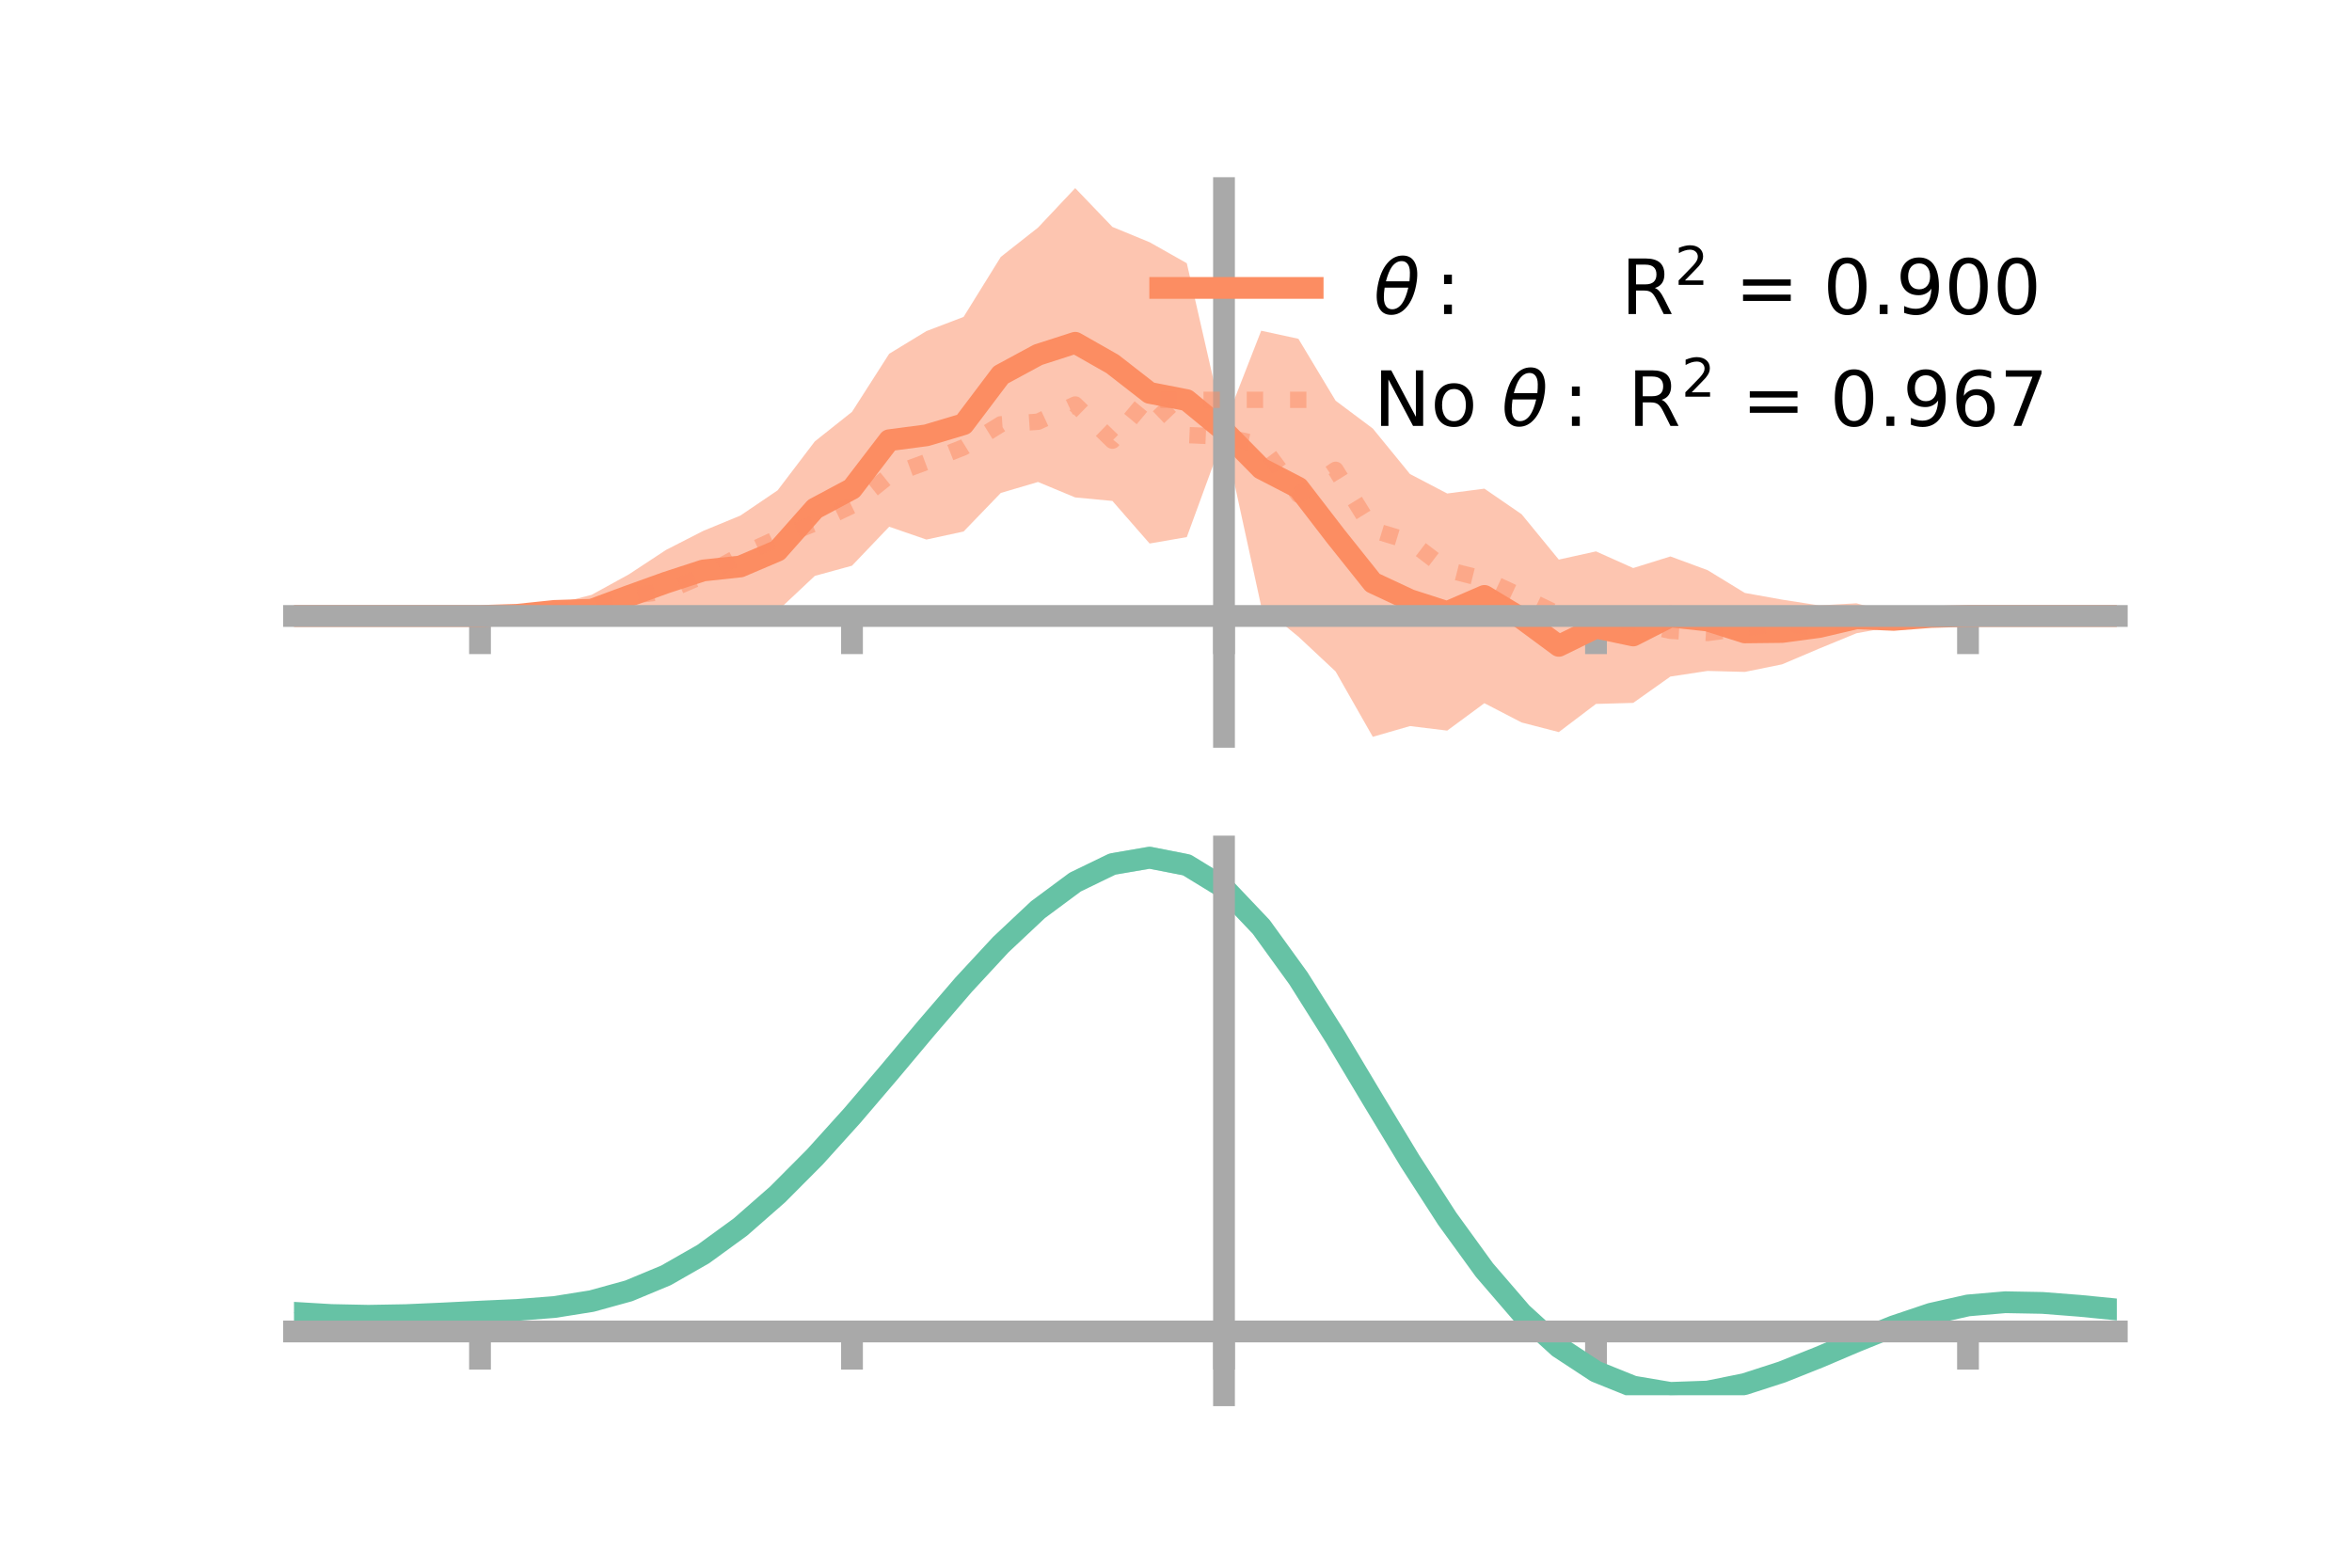 <?xml version="1.0" encoding="utf-8" standalone="no"?>
<!DOCTYPE svg PUBLIC "-//W3C//DTD SVG 1.1//EN"
  "http://www.w3.org/Graphics/SVG/1.1/DTD/svg11.dtd">
<!-- Created with matplotlib (https://matplotlib.org/) -->
<svg height="144pt" version="1.1" viewBox="0 0 216 144" width="216pt" xmlns="http://www.w3.org/2000/svg" xmlns:xlink="http://www.w3.org/1999/xlink">
 <defs>
  <style type="text/css">*{stroke-linecap:butt;stroke-linejoin:round;}</style>
 </defs>
 <g id="figure_1">
  <g id="patch_1">
   <path d="M 0 144 
L 216 144 
L 216 0 
L 0 0 
z
" style="fill:none;"/>
  </g>
  <g id="axes_1">
   <g id="patch_2">
    <path d="M 27 67.68 
L 194.4 67.68 
L 194.4 17.28 
L 27 17.28 
z
" style="fill:none;"/>
   </g>
   <g id="PolyCollection_1">
    <path clip-path="url(#pd068e8e58a)" d="M 27 56.58 
L 27 56.58 
L 30.416 56.58 
L 33.833 56.58 
L 37.249 56.58 
L 40.665 56.58 
L 44.082 56.58 
L 47.498 56.254 
L 50.914 55.515 
L 54.331 54.638 
L 57.747 52.762 
L 61.163 50.515 
L 64.58 48.766 
L 67.996 47.357 
L 71.412 45.041 
L 74.829 40.546 
L 78.245 37.831 
L 81.661 32.493 
L 85.078 30.413 
L 88.494 29.109 
L 91.91 23.597 
L 95.327 20.907 
L 98.743 17.28 
L 102.159 20.842 
L 105.576 22.249 
L 108.992 24.179 
L 112.408 39.13 
L 115.824 30.378 
L 119.241 31.12 
L 122.657 36.805 
L 126.073 39.361 
L 129.49 43.543 
L 132.906 45.33 
L 136.322 44.885 
L 139.739 47.234 
L 143.155 51.402 
L 146.571 50.647 
L 149.988 52.178 
L 153.404 51.112 
L 156.82 52.372 
L 160.237 54.463 
L 163.653 55.078 
L 167.069 55.61 
L 170.486 55.416 
L 173.902 56.338 
L 177.318 56.455 
L 180.735 56.58 
L 184.151 56.58 
L 187.567 56.58 
L 190.984 56.58 
L 194.4 56.58 
L 194.4 56.58 
L 194.4 56.58 
L 190.984 56.58 
L 187.567 56.58 
L 184.151 56.58 
L 180.735 56.58 
L 177.318 56.893 
L 173.902 57.541 
L 170.486 58.169 
L 167.069 59.575 
L 163.653 61.026 
L 160.237 61.718 
L 156.82 61.628 
L 153.404 62.145 
L 149.988 64.564 
L 146.571 64.659 
L 143.155 67.247 
L 139.739 66.363 
L 136.322 64.592 
L 132.906 67.111 
L 129.49 66.693 
L 126.073 67.68 
L 122.657 61.675 
L 119.241 58.481 
L 115.824 55.687 
L 112.408 40 
L 108.992 49.334 
L 105.576 49.925 
L 102.159 46.014 
L 98.743 45.692 
L 95.327 44.272 
L 91.91 45.28 
L 88.494 48.821 
L 85.078 49.561 
L 81.661 48.382 
L 78.245 51.962 
L 74.829 52.899 
L 71.412 56.112 
L 67.996 56.71 
L 64.58 56.038 
L 61.163 56.52 
L 57.747 56.736 
L 54.331 57.38 
L 50.914 56.716 
L 47.498 56.695 
L 44.082 56.58 
L 40.665 56.58 
L 37.249 56.58 
L 33.833 56.58 
L 30.416 56.58 
L 27 56.58 
z
" style="fill:#fc8d62;fill-opacity:0.5;"/>
   </g>
   <g id="matplotlib.axis_1">
    <g id="xtick_1">
     <g id="line2d_1">
      <defs>
       <path d="M 0 0 
L 0 3.5 
" id="m5836587f98" style="stroke:#a9a9a9;stroke-width:2;"/>
      </defs>
      <g>
       <use style="fill:#a9a9a9;stroke:#a9a9a9;stroke-width:2;" x="44.082" xlink:href="#m5836587f98" y="56.58"/>
      </g>
     </g>
    </g>
    <g id="xtick_2">
     <g id="line2d_2">
      <g>
       <use style="fill:#a9a9a9;stroke:#a9a9a9;stroke-width:2;" x="78.245" xlink:href="#m5836587f98" y="56.58"/>
      </g>
     </g>
    </g>
    <g id="xtick_3">
     <g id="line2d_3">
      <g>
       <use style="fill:#a9a9a9;stroke:#a9a9a9;stroke-width:2;" x="112.408" xlink:href="#m5836587f98" y="56.58"/>
      </g>
     </g>
    </g>
    <g id="xtick_4">
     <g id="line2d_4">
      <g>
       <use style="fill:#a9a9a9;stroke:#a9a9a9;stroke-width:2;" x="146.571" xlink:href="#m5836587f98" y="56.58"/>
      </g>
     </g>
    </g>
    <g id="xtick_5">
     <g id="line2d_5">
      <g>
       <use style="fill:#a9a9a9;stroke:#a9a9a9;stroke-width:2;" x="180.735" xlink:href="#m5836587f98" y="56.58"/>
      </g>
     </g>
    </g>
   </g>
   <g id="matplotlib.axis_2"/>
   <g id="line2d_6">
    <path clip-path="url(#pd068e8e58a)" d="M 27 56.58 
L 30.416 56.58 
L 33.833 56.58 
L 37.249 56.58 
L 40.665 56.58 
L 44.082 56.58 
L 47.498 56.474 
L 50.914 56.115 
L 54.331 56.009 
L 57.747 54.749 
L 61.163 53.518 
L 64.58 52.402 
L 67.996 52.034 
L 71.412 50.577 
L 74.829 46.722 
L 78.245 44.896 
L 81.661 40.437 
L 85.078 39.987 
L 88.494 38.965 
L 91.91 34.438 
L 95.327 32.589 
L 98.743 31.486 
L 102.159 33.428 
L 105.576 36.087 
L 108.992 36.757 
L 112.408 39.565 
L 115.824 43.033 
L 119.241 44.801 
L 122.657 49.24 
L 126.073 53.52 
L 129.49 55.118 
L 132.906 56.22 
L 136.322 54.739 
L 139.739 56.799 
L 143.155 59.324 
L 146.571 57.653 
L 149.988 58.371 
L 153.404 56.629 
L 156.82 57 
L 160.237 58.09 
L 163.653 58.052 
L 167.069 57.593 
L 170.486 56.793 
L 173.902 56.94 
L 177.318 56.674 
L 180.735 56.58 
L 184.151 56.58 
L 187.567 56.58 
L 190.984 56.58 
L 194.4 56.58 
" style="fill:none;stroke:#fc8d62;stroke-linecap:square;stroke-width:2;"/>
   </g>
   <g id="line2d_7">
    <path clip-path="url(#pd068e8e58a)" d="M 27 56.58 
L 30.416 56.58 
L 33.833 56.58 
L 37.249 56.58 
L 40.665 56.58 
L 44.082 56.58 
L 47.498 56.512 
L 50.914 56.24 
L 54.331 55.75 
L 57.747 54.732 
L 61.163 54.343 
L 64.58 52.88 
L 67.996 51.012 
L 71.412 49.433 
L 74.829 48.076 
L 78.245 46.443 
L 81.661 43.697 
L 85.078 42.439 
L 88.494 41.09 
L 91.91 38.973 
L 95.327 38.74 
L 98.743 37.155 
L 102.159 40.477 
L 105.576 36.375 
L 108.992 39.962 
L 112.408 40.109 
L 115.824 40.844 
L 119.241 45.44 
L 122.657 43.155 
L 126.073 48.688 
L 129.49 49.725 
L 132.906 52.34 
L 136.322 53.201 
L 139.739 54.794 
L 143.155 56.436 
L 146.571 56.411 
L 149.988 57.206 
L 153.404 57.942 
L 156.82 58.145 
L 160.237 57.679 
L 163.653 57.276 
L 167.069 57.623 
L 170.486 57.066 
L 173.902 56.813 
L 177.318 56.635 
L 180.735 56.58 
L 184.151 56.58 
L 187.567 56.58 
L 190.984 56.58 
L 194.4 56.58 
" style="fill:none;stroke:#fc8d62;stroke-dasharray:1.5,2.475;stroke-dashoffset:0;stroke-opacity:0.5;stroke-width:1.5;"/>
   </g>
   <g id="patch_3">
    <path d="M 112.408 67.68 
L 112.408 17.28 
" style="fill:none;stroke:#a9a9a9;stroke-linecap:square;stroke-linejoin:miter;stroke-width:2;"/>
   </g>
   <g id="patch_4">
    <path d="M 194.4 67.68 
L 194.4 17.28 
" style="fill:none;"/>
   </g>
   <g id="patch_5">
    <path d="M 27 56.58 
L 194.4 56.58 
" style="fill:none;stroke:#a9a9a9;stroke-linecap:square;stroke-linejoin:miter;stroke-width:2;"/>
   </g>
   <g id="patch_6">
    <path d="M 27 17.28 
L 194.4 17.28 
" style="fill:none;"/>
   </g>
   <g id="legend_1">
    <g id="line2d_8">
     <path d="M 106.55 26.449 
L 120.55 26.449 
" style="fill:none;stroke:#fc8d62;stroke-linecap:square;stroke-width:2;"/>
    </g>
    <g id="line2d_9"/>
    <g id="text_1">
     <!-- $\theta:$      R$^{2}$ = 0.900 -->
     <g transform="translate(126.15 28.899)scale(0.07 -0.07)">
      <defs>
       <path d="M 45.516 34.672 
L 14.453 34.672 
Q 12.359 20.062 14.5 13.875 
Q 17.188 6.25 24.469 6.25 
Q 31.781 6.25 37.359 13.922 
Q 42.234 20.656 45.516 34.672 
z
M 47.016 42.969 
Q 48.344 56.844 46.625 61.719 
Q 43.953 69.438 36.766 69.438 
Q 29.297 69.438 23.828 61.812 
Q 19.531 55.672 16.156 42.969 
z
M 38.188 76.766 
Q 49.906 76.766 54.594 66.406 
Q 59.281 56.109 55.719 37.844 
Q 52.203 19.625 43.453 9.281 
Q 34.766 -1.125 23.047 -1.125 
Q 11.281 -1.125 6.641 9.281 
Q 2 19.625 5.516 37.844 
Q 9.078 56.109 17.719 66.406 
Q 26.422 76.766 38.188 76.766 
z
" id="DejaVuSans-Oblique-952"/>
       <path d="M 11.719 12.406 
L 22.016 12.406 
L 22.016 0 
L 11.719 0 
z
M 11.719 51.703 
L 22.016 51.703 
L 22.016 39.312 
L 11.719 39.312 
z
" id="DejaVuSans-58"/>
       <path id="DejaVuSans-32"/>
       <path d="M 44.391 34.188 
Q 47.562 33.109 50.562 29.594 
Q 53.562 26.078 56.594 19.922 
L 66.609 0 
L 56 0 
L 46.688 18.703 
Q 43.062 26.031 39.672 28.422 
Q 36.281 30.812 30.422 30.812 
L 19.672 30.812 
L 19.672 0 
L 9.812 0 
L 9.812 72.906 
L 32.078 72.906 
Q 44.578 72.906 50.734 67.672 
Q 56.891 62.453 56.891 51.906 
Q 56.891 45.016 53.688 40.469 
Q 50.484 35.938 44.391 34.188 
z
M 19.672 64.797 
L 19.672 38.922 
L 32.078 38.922 
Q 39.203 38.922 42.844 42.219 
Q 46.484 45.516 46.484 51.906 
Q 46.484 58.297 42.844 61.547 
Q 39.203 64.797 32.078 64.797 
z
" id="DejaVuSans-82"/>
       <path d="M 19.188 8.297 
L 53.609 8.297 
L 53.609 0 
L 7.328 0 
L 7.328 8.297 
Q 12.938 14.109 22.625 23.891 
Q 32.328 33.688 34.812 36.531 
Q 39.547 41.844 41.422 45.531 
Q 43.312 49.219 43.312 52.781 
Q 43.312 58.594 39.234 62.25 
Q 35.156 65.922 28.609 65.922 
Q 23.969 65.922 18.812 64.312 
Q 13.672 62.703 7.812 59.422 
L 7.812 69.391 
Q 13.766 71.781 18.938 73 
Q 24.125 74.219 28.422 74.219 
Q 39.75 74.219 46.484 68.547 
Q 53.219 62.891 53.219 53.422 
Q 53.219 48.922 51.531 44.891 
Q 49.859 40.875 45.406 35.406 
Q 44.188 33.984 37.641 27.219 
Q 31.109 20.453 19.188 8.297 
z
" id="DejaVuSans-50"/>
       <path d="M 10.594 45.406 
L 73.188 45.406 
L 73.188 37.203 
L 10.594 37.203 
z
M 10.594 25.484 
L 73.188 25.484 
L 73.188 17.188 
L 10.594 17.188 
z
" id="DejaVuSans-61"/>
       <path d="M 31.781 66.406 
Q 24.172 66.406 20.328 58.906 
Q 16.5 51.422 16.5 36.375 
Q 16.5 21.391 20.328 13.891 
Q 24.172 6.391 31.781 6.391 
Q 39.453 6.391 43.281 13.891 
Q 47.125 21.391 47.125 36.375 
Q 47.125 51.422 43.281 58.906 
Q 39.453 66.406 31.781 66.406 
z
M 31.781 74.219 
Q 44.047 74.219 50.516 64.516 
Q 56.984 54.828 56.984 36.375 
Q 56.984 17.969 50.516 8.266 
Q 44.047 -1.422 31.781 -1.422 
Q 19.531 -1.422 13.062 8.266 
Q 6.594 17.969 6.594 36.375 
Q 6.594 54.828 13.062 64.516 
Q 19.531 74.219 31.781 74.219 
z
" id="DejaVuSans-48"/>
       <path d="M 10.688 12.406 
L 21 12.406 
L 21 0 
L 10.688 0 
z
" id="DejaVuSans-46"/>
       <path d="M 10.984 1.516 
L 10.984 10.5 
Q 14.703 8.734 18.5 7.812 
Q 22.312 6.891 25.984 6.891 
Q 35.75 6.891 40.891 13.453 
Q 46.047 20.016 46.781 33.406 
Q 43.953 29.203 39.594 26.953 
Q 35.25 24.703 29.984 24.703 
Q 19.047 24.703 12.672 31.312 
Q 6.297 37.938 6.297 49.422 
Q 6.297 60.641 12.938 67.422 
Q 19.578 74.219 30.609 74.219 
Q 43.266 74.219 49.922 64.516 
Q 56.594 54.828 56.594 36.375 
Q 56.594 19.141 48.406 8.859 
Q 40.234 -1.422 26.422 -1.422 
Q 22.703 -1.422 18.891 -0.688 
Q 15.094 0.047 10.984 1.516 
z
M 30.609 32.422 
Q 37.25 32.422 41.125 36.953 
Q 45.016 41.5 45.016 49.422 
Q 45.016 57.281 41.125 61.844 
Q 37.25 66.406 30.609 66.406 
Q 23.969 66.406 20.094 61.844 
Q 16.219 57.281 16.219 49.422 
Q 16.219 41.5 20.094 36.953 
Q 23.969 32.422 30.609 32.422 
z
" id="DejaVuSans-57"/>
      </defs>
      <use transform="translate(0 0.766)" xlink:href="#DejaVuSans-Oblique-952"/>
      <use transform="translate(80.664 0.766)" xlink:href="#DejaVuSans-58"/>
      <use transform="translate(133.838 0.766)" xlink:href="#DejaVuSans-32"/>
      <use transform="translate(165.625 0.766)" xlink:href="#DejaVuSans-32"/>
      <use transform="translate(197.412 0.766)" xlink:href="#DejaVuSans-32"/>
      <use transform="translate(229.199 0.766)" xlink:href="#DejaVuSans-32"/>
      <use transform="translate(260.986 0.766)" xlink:href="#DejaVuSans-32"/>
      <use transform="translate(292.773 0.766)" xlink:href="#DejaVuSans-32"/>
      <use transform="translate(324.561 0.766)" xlink:href="#DejaVuSans-82"/>
      <use transform="translate(395 39.047)scale(0.7)" xlink:href="#DejaVuSans-50"/>
      <use transform="translate(442.271 0.766)" xlink:href="#DejaVuSans-32"/>
      <use transform="translate(474.058 0.766)" xlink:href="#DejaVuSans-61"/>
      <use transform="translate(557.847 0.766)" xlink:href="#DejaVuSans-32"/>
      <use transform="translate(589.634 0.766)" xlink:href="#DejaVuSans-48"/>
      <use transform="translate(653.257 0.766)" xlink:href="#DejaVuSans-46"/>
      <use transform="translate(685.044 0.766)" xlink:href="#DejaVuSans-57"/>
      <use transform="translate(748.667 0.766)" xlink:href="#DejaVuSans-48"/>
      <use transform="translate(812.29 0.766)" xlink:href="#DejaVuSans-48"/>
     </g>
    </g>
    <g id="line2d_10">
     <path d="M 106.55 36.724 
L 120.55 36.724 
" style="fill:none;stroke:#fc8d62;stroke-dasharray:1.5,2.475;stroke-dashoffset:0;stroke-opacity:0.5;stroke-width:1.5;"/>
    </g>
    <g id="line2d_11"/>
    <g id="text_2">
     <!-- No $\theta:$ R$^{2}$ = 0.967 -->
     <g transform="translate(126.15 39.174)scale(0.07 -0.07)">
      <defs>
       <path d="M 9.812 72.906 
L 23.094 72.906 
L 55.422 11.922 
L 55.422 72.906 
L 64.984 72.906 
L 64.984 0 
L 51.703 0 
L 19.391 60.984 
L 19.391 0 
L 9.812 0 
z
" id="DejaVuSans-78"/>
       <path d="M 30.609 48.391 
Q 23.391 48.391 19.188 42.75 
Q 14.984 37.109 14.984 27.297 
Q 14.984 17.484 19.156 11.844 
Q 23.344 6.203 30.609 6.203 
Q 37.797 6.203 41.984 11.859 
Q 46.188 17.531 46.188 27.297 
Q 46.188 37.016 41.984 42.703 
Q 37.797 48.391 30.609 48.391 
z
M 30.609 56 
Q 42.328 56 49.016 48.375 
Q 55.719 40.766 55.719 27.297 
Q 55.719 13.875 49.016 6.219 
Q 42.328 -1.422 30.609 -1.422 
Q 18.844 -1.422 12.172 6.219 
Q 5.516 13.875 5.516 27.297 
Q 5.516 40.766 12.172 48.375 
Q 18.844 56 30.609 56 
z
" id="DejaVuSans-111"/>
       <path d="M 33.016 40.375 
Q 26.375 40.375 22.484 35.828 
Q 18.609 31.297 18.609 23.391 
Q 18.609 15.531 22.484 10.953 
Q 26.375 6.391 33.016 6.391 
Q 39.656 6.391 43.531 10.953 
Q 47.406 15.531 47.406 23.391 
Q 47.406 31.297 43.531 35.828 
Q 39.656 40.375 33.016 40.375 
z
M 52.594 71.297 
L 52.594 62.312 
Q 48.875 64.062 45.094 64.984 
Q 41.312 65.922 37.594 65.922 
Q 27.828 65.922 22.672 59.328 
Q 17.531 52.734 16.797 39.406 
Q 19.672 43.656 24.016 45.922 
Q 28.375 48.188 33.594 48.188 
Q 44.578 48.188 50.953 41.516 
Q 57.328 34.859 57.328 23.391 
Q 57.328 12.156 50.688 5.359 
Q 44.047 -1.422 33.016 -1.422 
Q 20.359 -1.422 13.672 8.266 
Q 6.984 17.969 6.984 36.375 
Q 6.984 53.656 15.188 63.938 
Q 23.391 74.219 37.203 74.219 
Q 40.922 74.219 44.703 73.484 
Q 48.484 72.75 52.594 71.297 
z
" id="DejaVuSans-54"/>
       <path d="M 8.203 72.906 
L 55.078 72.906 
L 55.078 68.703 
L 28.609 0 
L 18.312 0 
L 43.219 64.594 
L 8.203 64.594 
z
" id="DejaVuSans-55"/>
      </defs>
      <use transform="translate(0 0.766)" xlink:href="#DejaVuSans-78"/>
      <use transform="translate(74.805 0.766)" xlink:href="#DejaVuSans-111"/>
      <use transform="translate(135.986 0.766)" xlink:href="#DejaVuSans-32"/>
      <use transform="translate(167.773 0.766)" xlink:href="#DejaVuSans-Oblique-952"/>
      <use transform="translate(248.438 0.766)" xlink:href="#DejaVuSans-58"/>
      <use transform="translate(301.611 0.766)" xlink:href="#DejaVuSans-32"/>
      <use transform="translate(333.398 0.766)" xlink:href="#DejaVuSans-82"/>
      <use transform="translate(403.838 39.047)scale(0.7)" xlink:href="#DejaVuSans-50"/>
      <use transform="translate(451.108 0.766)" xlink:href="#DejaVuSans-32"/>
      <use transform="translate(482.896 0.766)" xlink:href="#DejaVuSans-61"/>
      <use transform="translate(566.685 0.766)" xlink:href="#DejaVuSans-32"/>
      <use transform="translate(598.472 0.766)" xlink:href="#DejaVuSans-48"/>
      <use transform="translate(662.095 0.766)" xlink:href="#DejaVuSans-46"/>
      <use transform="translate(693.882 0.766)" xlink:href="#DejaVuSans-57"/>
      <use transform="translate(757.505 0.766)" xlink:href="#DejaVuSans-54"/>
      <use transform="translate(821.128 0.766)" xlink:href="#DejaVuSans-55"/>
     </g>
    </g>
   </g>
  </g>
  <g id="axes_2">
   <g id="patch_7">
    <path d="M 27 128.16 
L 194.4 128.16 
L 194.4 77.76 
L 27 77.76 
z
" style="fill:none;"/>
   </g>
   <g id="PolyCollection_2">
    <path clip-path="url(#p8227912aee)" d="M 27 120.626 
L 27 120.546 
L 30.416 120.76 
L 33.833 120.832 
L 37.249 120.766 
L 40.665 120.607 
L 44.082 120.426 
L 47.498 120.268 
L 50.914 119.993 
L 54.331 119.442 
L 57.747 118.489 
L 61.163 117.041 
L 64.58 115.048 
L 67.996 112.501 
L 71.412 109.432 
L 74.829 105.908 
L 78.245 102.03 
L 81.661 97.928 
L 85.078 93.756 
L 88.494 89.688 
L 91.91 85.914 
L 95.327 82.632 
L 98.743 80.047 
L 102.159 78.357 
L 105.576 77.76 
L 108.992 78.442 
L 112.408 80.569 
L 115.824 84.224 
L 119.241 89.024 
L 122.657 94.532 
L 126.073 100.339 
L 129.49 106.087 
L 132.906 111.477 
L 136.322 116.274 
L 139.739 120.309 
L 143.155 123.482 
L 146.571 125.752 
L 149.988 127.142 
L 153.404 127.726 
L 156.82 127.611 
L 160.237 126.935 
L 163.653 125.847 
L 167.069 124.509 
L 170.486 123.083 
L 173.902 121.726 
L 177.318 120.592 
L 180.735 119.828 
L 184.151 119.535 
L 187.567 119.604 
L 190.984 119.879 
L 194.4 120.229 
L 194.4 120.336 
L 194.4 120.336 
L 190.984 120.011 
L 187.567 119.754 
L 184.151 119.696 
L 180.735 119.993 
L 177.318 120.766 
L 173.902 121.931 
L 170.486 123.337 
L 167.069 124.818 
L 163.653 126.206 
L 160.237 127.332 
L 156.82 128.033 
L 153.404 128.16 
L 149.988 127.588 
L 146.571 126.222 
L 143.155 124.009 
L 139.739 120.936 
L 136.322 117.039 
L 132.906 112.412 
L 129.49 107.211 
L 126.073 101.658 
L 122.657 96.041 
L 119.241 90.708 
L 115.824 86.057 
L 112.408 82.517 
L 108.992 80.461 
L 105.576 79.804 
L 102.159 80.381 
L 98.743 82.004 
L 95.327 84.483 
L 91.91 87.622 
L 88.494 91.225 
L 85.078 95.101 
L 81.661 99.071 
L 78.245 102.97 
L 74.829 106.653 
L 71.412 109.999 
L 67.996 112.916 
L 64.58 115.344 
L 61.163 117.254 
L 57.747 118.654 
L 54.331 119.584 
L 50.914 120.121 
L 47.498 120.385 
L 44.082 120.531 
L 40.665 120.696 
L 37.249 120.836 
L 33.833 120.888 
L 30.416 120.819 
L 27 120.626 
z
" style="fill:#66c2a5;fill-opacity:0.5;"/>
   </g>
   <g id="matplotlib.axis_3">
    <g id="xtick_6">
     <g id="line2d_12">
      <g>
       <use style="fill:#a9a9a9;stroke:#a9a9a9;stroke-width:2;" x="44.082" xlink:href="#m5836587f98" y="122.302"/>
      </g>
     </g>
    </g>
    <g id="xtick_7">
     <g id="line2d_13">
      <g>
       <use style="fill:#a9a9a9;stroke:#a9a9a9;stroke-width:2;" x="78.245" xlink:href="#m5836587f98" y="122.302"/>
      </g>
     </g>
    </g>
    <g id="xtick_8">
     <g id="line2d_14">
      <g>
       <use style="fill:#a9a9a9;stroke:#a9a9a9;stroke-width:2;" x="112.408" xlink:href="#m5836587f98" y="122.302"/>
      </g>
     </g>
    </g>
    <g id="xtick_9">
     <g id="line2d_15">
      <g>
       <use style="fill:#a9a9a9;stroke:#a9a9a9;stroke-width:2;" x="146.571" xlink:href="#m5836587f98" y="122.302"/>
      </g>
     </g>
    </g>
    <g id="xtick_10">
     <g id="line2d_16">
      <g>
       <use style="fill:#a9a9a9;stroke:#a9a9a9;stroke-width:2;" x="180.735" xlink:href="#m5836587f98" y="122.302"/>
      </g>
     </g>
    </g>
   </g>
   <g id="matplotlib.axis_4"/>
   <g id="line2d_17">
    <path clip-path="url(#p8227912aee)" d="M 27 120.586 
L 30.416 120.79 
L 33.833 120.86 
L 37.249 120.801 
L 40.665 120.651 
L 44.082 120.479 
L 47.498 120.326 
L 50.914 120.057 
L 54.331 119.513 
L 57.747 118.571 
L 61.163 117.148 
L 64.58 115.196 
L 67.996 112.709 
L 71.412 109.715 
L 74.829 106.281 
L 78.245 102.5 
L 81.661 98.5 
L 85.078 94.428 
L 88.494 90.456 
L 91.91 86.768 
L 95.327 83.558 
L 98.743 81.025 
L 102.159 79.369 
L 105.576 78.782 
L 108.992 79.451 
L 112.408 81.543 
L 115.824 85.141 
L 119.241 89.866 
L 122.657 95.287 
L 126.073 100.999 
L 129.49 106.649 
L 132.906 111.945 
L 136.322 116.657 
L 139.739 120.623 
L 143.155 123.745 
L 146.571 125.987 
L 149.988 127.365 
L 153.404 127.943 
L 156.82 127.822 
L 160.237 127.133 
L 163.653 126.027 
L 167.069 124.664 
L 170.486 123.21 
L 173.902 121.829 
L 177.318 120.679 
L 180.735 119.91 
L 184.151 119.616 
L 187.567 119.679 
L 190.984 119.945 
L 194.4 120.282 
" style="fill:none;stroke:#66c2a5;stroke-linecap:square;stroke-width:2;"/>
   </g>
   <g id="patch_8">
    <path d="M 112.408 128.16 
L 112.408 77.76 
" style="fill:none;stroke:#a9a9a9;stroke-linecap:square;stroke-linejoin:miter;stroke-width:2;"/>
   </g>
   <g id="patch_9">
    <path d="M 194.4 128.16 
L 194.4 77.76 
" style="fill:none;"/>
   </g>
   <g id="patch_10">
    <path d="M 27 122.302 
L 194.4 122.302 
" style="fill:none;stroke:#a9a9a9;stroke-linecap:square;stroke-linejoin:miter;stroke-width:2;"/>
   </g>
   <g id="patch_11">
    <path d="M 27 77.76 
L 194.4 77.76 
" style="fill:none;"/>
   </g>
  </g>
 </g>
 <defs>
  <clipPath id="pd068e8e58a">
   <rect height="50.4" width="167.4" x="27" y="17.28"/>
  </clipPath>
  <clipPath id="p8227912aee">
   <rect height="50.4" width="167.4" x="27" y="77.76"/>
  </clipPath>
 </defs>
</svg>

